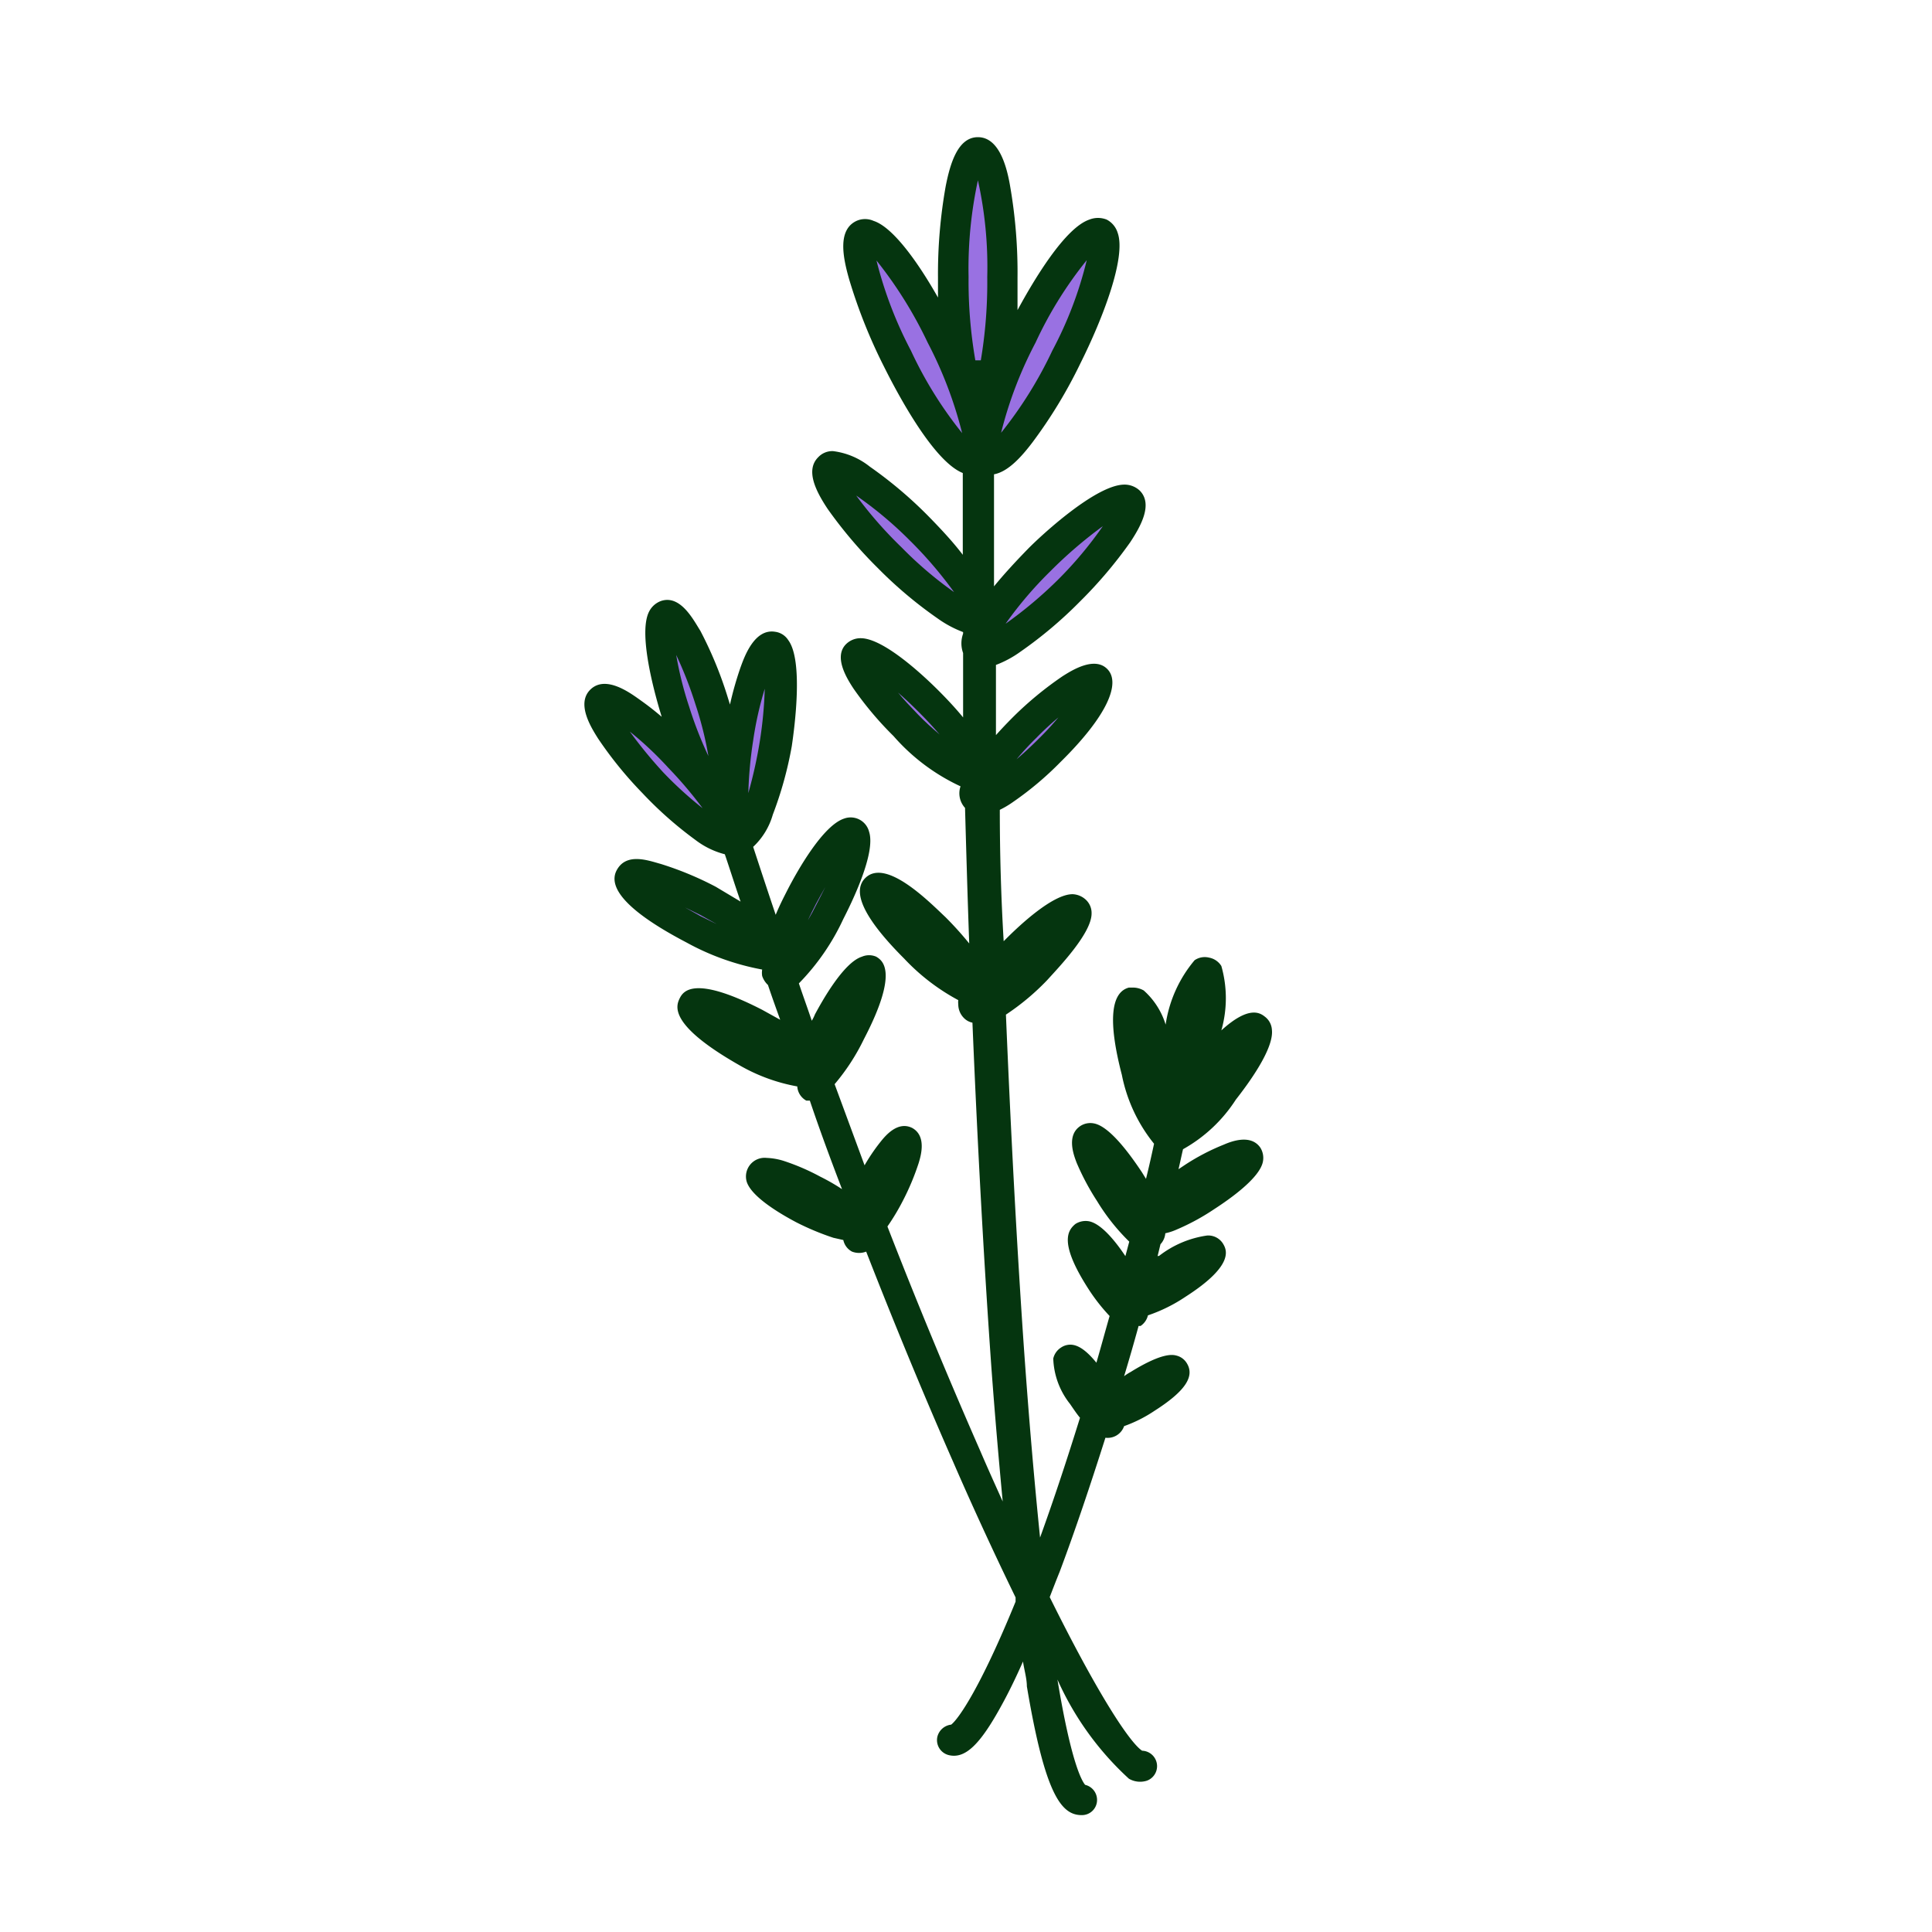 <svg xmlns="http://www.w3.org/2000/svg" viewBox="0 0 60 60"><title>Lavender</title><path d="M36.74,35.69c-.05.21-.09.41-.14.62l.21-.14A6.81,6.81,0,0,1,38,35.55c.23-.1.84-.34,1.14.09a.6.6,0,0,1,.08.44c-.1.5-1,1.14-1.51,1.47a7,7,0,0,1-1.18.64,1.69,1.69,0,0,1-.34.11.56.56,0,0,1-.15.34l-.09.37L36,39a3.15,3.15,0,0,1,1.49-.63.54.54,0,0,1,.49.25c.1.17.4.65-1.16,1.65a4.9,4.9,0,0,1-1.17.58.55.55,0,0,1-.23.33h0l-.06,0q-.22.8-.45,1.56a1.37,1.37,0,0,1,.2-.13h0c1-.62,1.32-.54,1.43-.51a.52.52,0,0,1,.32.24c.25.41-.06.87-1,1.47a4.24,4.24,0,0,1-.95.48.54.54,0,0,1-.58.36c-.47,1.48-.94,2.88-1.42,4.16-.11.27-.21.53-.31.79,1.53,3.09,2.5,4.53,2.87,4.77h0a.48.48,0,0,1,.15.93.69.69,0,0,1-.56-.06,9.3,9.3,0,0,1-2.22-3.08c.42,2.55.75,3.14.86,3.27a.48.48,0,0,1,.37.46.47.47,0,0,1-.48.48c-.64,0-1.14-.67-1.7-4,0-.24-.08-.5-.12-.77q-.34.77-.66,1.35c-.67,1.23-1.13,1.67-1.63,1.56a.48.48,0,0,1-.37-.57.5.5,0,0,1,.43-.38c.23-.18.91-1.15,2-3.82,0,0,0-.08,0-.13-.77-1.58-1.48-3.15-1.93-4.19-.91-2.07-1.82-4.27-2.71-6.55h0a.61.61,0,0,1-.44,0,.53.53,0,0,1-.27-.36l-.31-.07a8.18,8.18,0,0,1-1.15-.48c-.51-.27-1.39-.79-1.54-1.26a.58.58,0,0,1,.62-.74,2,2,0,0,1,.52.09,6.84,6.84,0,0,1,1.14.49,6.35,6.35,0,0,1,.68.39c-.35-.91-.69-1.83-1-2.75l-.11,0,0,0a.54.54,0,0,1-.28-.44,5.56,5.56,0,0,1-1.8-.66C20.73,31.81,21,31.23,21.11,31h0c.1-.19.4-.75,2.56.36l.56.31c-.13-.36-.26-.72-.38-1.08a.68.68,0,0,1-.18-.28.64.64,0,0,1,0-.2,7.8,7.8,0,0,1-2.35-.84c-1.74-.91-2.47-1.67-2.17-2.24s1-.3,1.37-.2a10.11,10.11,0,0,1,1.71.71L23,28c-.17-.49-.33-1-.49-1.47a2.55,2.55,0,0,1-.92-.45,11.85,11.85,0,0,1-1.64-1.45,12.14,12.14,0,0,1-1.38-1.7c-.2-.32-.69-1.08-.23-1.52s1.19.08,1.5.3.46.34.71.55c0,0,0,0,0,0-.13-.42-.77-2.54-.39-3.27a.67.67,0,0,1,.38-.33c.6-.19,1,.6,1.21.93a12.14,12.14,0,0,1,.83,2l.09.29A10.38,10.38,0,0,1,23,20.72c.13-.36.44-1.2,1.07-1.1a.57.57,0,0,1,.41.26c.47.63.2,2.68.11,3.29A11.65,11.65,0,0,1,24,25.3a2.19,2.19,0,0,1-.61,1c.23.7.46,1.4.7,2.11.14-.34.29-.62.37-.78.31-.6,1.1-2,1.76-2.21a.59.59,0,0,1,.77.41c.22.67-.56,2.24-.8,2.71a7.14,7.14,0,0,1-1.38,2c.13.39.27.77.4,1.16a1.24,1.24,0,0,0,.1-.2c.2-.37.88-1.61,1.46-1.79a.56.56,0,0,1,.44,0h0c.18.11.73.43-.38,2.56a6.59,6.59,0,0,1-.91,1.4l.93,2.52a5.79,5.79,0,0,1,.48-.71c.15-.19.54-.68,1-.45h0c.45.25.27.86.2,1.09a7.71,7.71,0,0,1-.48,1.15,7,7,0,0,1-.49.82c.94,2.42,1.91,4.75,2.87,6.94.24.56.48,1.09.71,1.6-.12-1.27-.24-2.65-.35-4.14-.23-3.24-.43-6.87-.59-10.73a.51.51,0,0,1-.26-.14.6.6,0,0,1-.18-.43.57.57,0,0,1,0-.13,6.53,6.53,0,0,1-1.68-1.29c-1.23-1.23-1.64-2.07-1.21-2.5.64-.64,2,.75,2.49,1.21a10.53,10.53,0,0,1,.74.82c-.05-1.38-.09-2.78-.13-4.21h0a.67.67,0,0,1-.14-.67,6.25,6.25,0,0,1-2.08-1.56,10.53,10.53,0,0,1-1.24-1.47c-.19-.29-.65-1-.22-1.4a.64.64,0,0,1,.44-.17h0c.77,0,2.15,1.36,2.42,1.63s.54.56.76.83c0-.65,0-1.3,0-2a.88.88,0,0,1,0-.6v-.05a3.45,3.45,0,0,1-.8-.43,13.11,13.11,0,0,1-1.85-1.56,13.8,13.8,0,0,1-1.56-1.84c-.35-.53-.7-1.19-.29-1.6a.6.6,0,0,1,.46-.19,2.27,2.27,0,0,1,1.14.48A13.11,13.11,0,0,1,28.9,16.1c.37.38.72.76,1,1.13,0-.85,0-1.7,0-2.54-1-.4-2.23-2.87-2.48-3.37a16.41,16.41,0,0,1-1.05-2.65C26.18,8,26,7.14,26.6,6.86a.65.65,0,0,1,.53,0c.59.19,1.36,1.25,2,2.38,0-.2,0-.41,0-.61a15.56,15.56,0,0,1,.24-2.85c.14-.71.38-1.52,1-1.52s.88.81,1,1.52a15.64,15.64,0,0,1,.23,2.85c0,.35,0,.7,0,1,.51-.94,1.47-2.55,2.23-2.81a.73.73,0,0,1,.54,0,.69.69,0,0,1,.34.41c.27.76-.46,2.66-1.16,4.06a14.9,14.9,0,0,1-1.48,2.44c-.34.45-.76.92-1.2,1l0,3.48c.31-.38.67-.77,1.05-1.16s2.11-2,3-2a.69.69,0,0,1,.48.19c.4.41.05,1.07-.3,1.6a13.8,13.8,0,0,1-1.56,1.84,13.11,13.11,0,0,1-1.85,1.56,3.29,3.29,0,0,1-.76.41c0,.73,0,1.45,0,2.18q.24-.27.54-.57A10.79,10.79,0,0,1,33,21c.27-.17,1-.64,1.4-.21s0,1.43-1.46,2.87a10,10,0,0,1-1.47,1.24,2.9,2.9,0,0,1-.42.25q0,2.07.12,4.08l.07-.07c.42-.42,1.45-1.39,2.07-1.39h0a.64.64,0,0,1,.42.18.56.56,0,0,1,.17.42c0,.61-1,1.65-1.38,2.07a7.49,7.49,0,0,1-1.28,1.07c.15,3.61.33,7,.54,10.08.17,2.46.35,4.49.52,6.16.42-1.16.83-2.4,1.24-3.72-.1-.12-.2-.27-.31-.43a2.39,2.39,0,0,1-.52-1.41.55.55,0,0,1,.24-.34.52.52,0,0,1,.29-.09c.24,0,.5.18.81.56.14-.48.28-1,.41-1.45a5.75,5.75,0,0,1-.67-.86c-.89-1.39-.65-1.79-.39-2h0a.59.59,0,0,1,.43-.08c.37.08.8.6,1.12,1.08l.12-.45a6.39,6.39,0,0,1-1-1.26,7.72,7.72,0,0,1-.63-1.18c-.08-.21-.34-.85.11-1.15a.57.57,0,0,1,.43-.08c.5.1,1.14,1,1.48,1.51l.13.21c.09-.36.17-.72.25-1.09a4.91,4.91,0,0,1-1-2.14c-.43-1.65-.35-2.56.22-2.71l.14,0a.68.68,0,0,1,.32.09,2.34,2.34,0,0,1,.68,1.06,4,4,0,0,1,.9-2,.56.56,0,0,1,.45-.08.57.57,0,0,1,.38.26,3.65,3.65,0,0,1,0,2c.88-.8,1.22-.53,1.36-.42a.55.55,0,0,1,.21.4c.07.6-.76,1.71-1.12,2.17A4.63,4.63,0,0,1,36.74,35.69Z" style="fill:#05350f"/><path d="M27.22,8.09a12.51,12.51,0,0,0,1.07,2.8,12.43,12.43,0,0,0,1.59,2.56,12.72,12.72,0,0,0-1.07-2.81A13,13,0,0,0,27.22,8.09Z" style="fill:#9971e2"/><path d="M30.08,8.6a14.37,14.37,0,0,0,.21,2.59h.17a14.55,14.55,0,0,0,.2-2.59,12.39,12.39,0,0,0-.29-3A12.94,12.94,0,0,0,30.08,8.6Z" style="fill:#9971e2"/><path d="M27.89,21.51c.17.21.38.43.62.68s.47.45.67.62c-.17-.2-.38-.43-.62-.67S28.1,21.69,27.89,21.51Z" style="fill:#9971e2"/><path d="M34.25,16.34a13.68,13.68,0,0,0-1.63,1.4,12,12,0,0,0-1.39,1.63A12.93,12.93,0,0,0,32.86,18,11.92,11.92,0,0,0,34.25,16.34Z" style="fill:#9971e2"/><path d="M33.75,8.08a12.29,12.29,0,0,0-1.59,2.56h0a12.51,12.51,0,0,0-1.07,2.8,12.73,12.73,0,0,0,1.59-2.55A11.91,11.91,0,0,0,33.75,8.08Z" style="fill:#9971e2"/><path d="M32.87,22.28a9.06,9.06,0,0,0-.68.63,8.94,8.94,0,0,0-.62.67c.2-.17.43-.38.67-.62A9.06,9.06,0,0,0,32.87,22.28Z" style="fill:#9971e2"/><path d="M26.59,15.39A12.73,12.73,0,0,0,28,17a11.92,11.92,0,0,0,1.63,1.39,12.73,12.73,0,0,0-1.39-1.62A11.92,11.92,0,0,0,26.59,15.39Z" style="fill:#9971e2"/><path d="M25.63,27.55c-.09.16-.19.33-.29.52h0c-.09.18-.18.35-.25.51.09-.15.18-.32.27-.5S25.55,27.72,25.63,27.55Z" style="fill:#9971e2"/><path d="M21.27,28.18l.48.27.51.25-.5-.28Z" style="fill:#9971e2"/><path d="M23.75,21.39A10.71,10.71,0,0,0,23.39,23a12.73,12.73,0,0,0-.15,1.63A14,14,0,0,0,23.6,23,12.73,12.73,0,0,0,23.75,21.39Z" style="fill:#9971e2"/><path d="M21,20.34a10.87,10.87,0,0,0,.4,1.6A12.05,12.05,0,0,0,22,23.48a10.87,10.87,0,0,0-.4-1.6A12.05,12.05,0,0,0,21,20.34Z" style="fill:#9971e2"/><path d="M19.56,22.72A13.93,13.93,0,0,0,20.61,24a11.82,11.82,0,0,0,1.21,1.1,12.72,12.72,0,0,0-1.06-1.25A10.78,10.78,0,0,0,19.56,22.72Z" style="fill:#9971e2"/></svg>